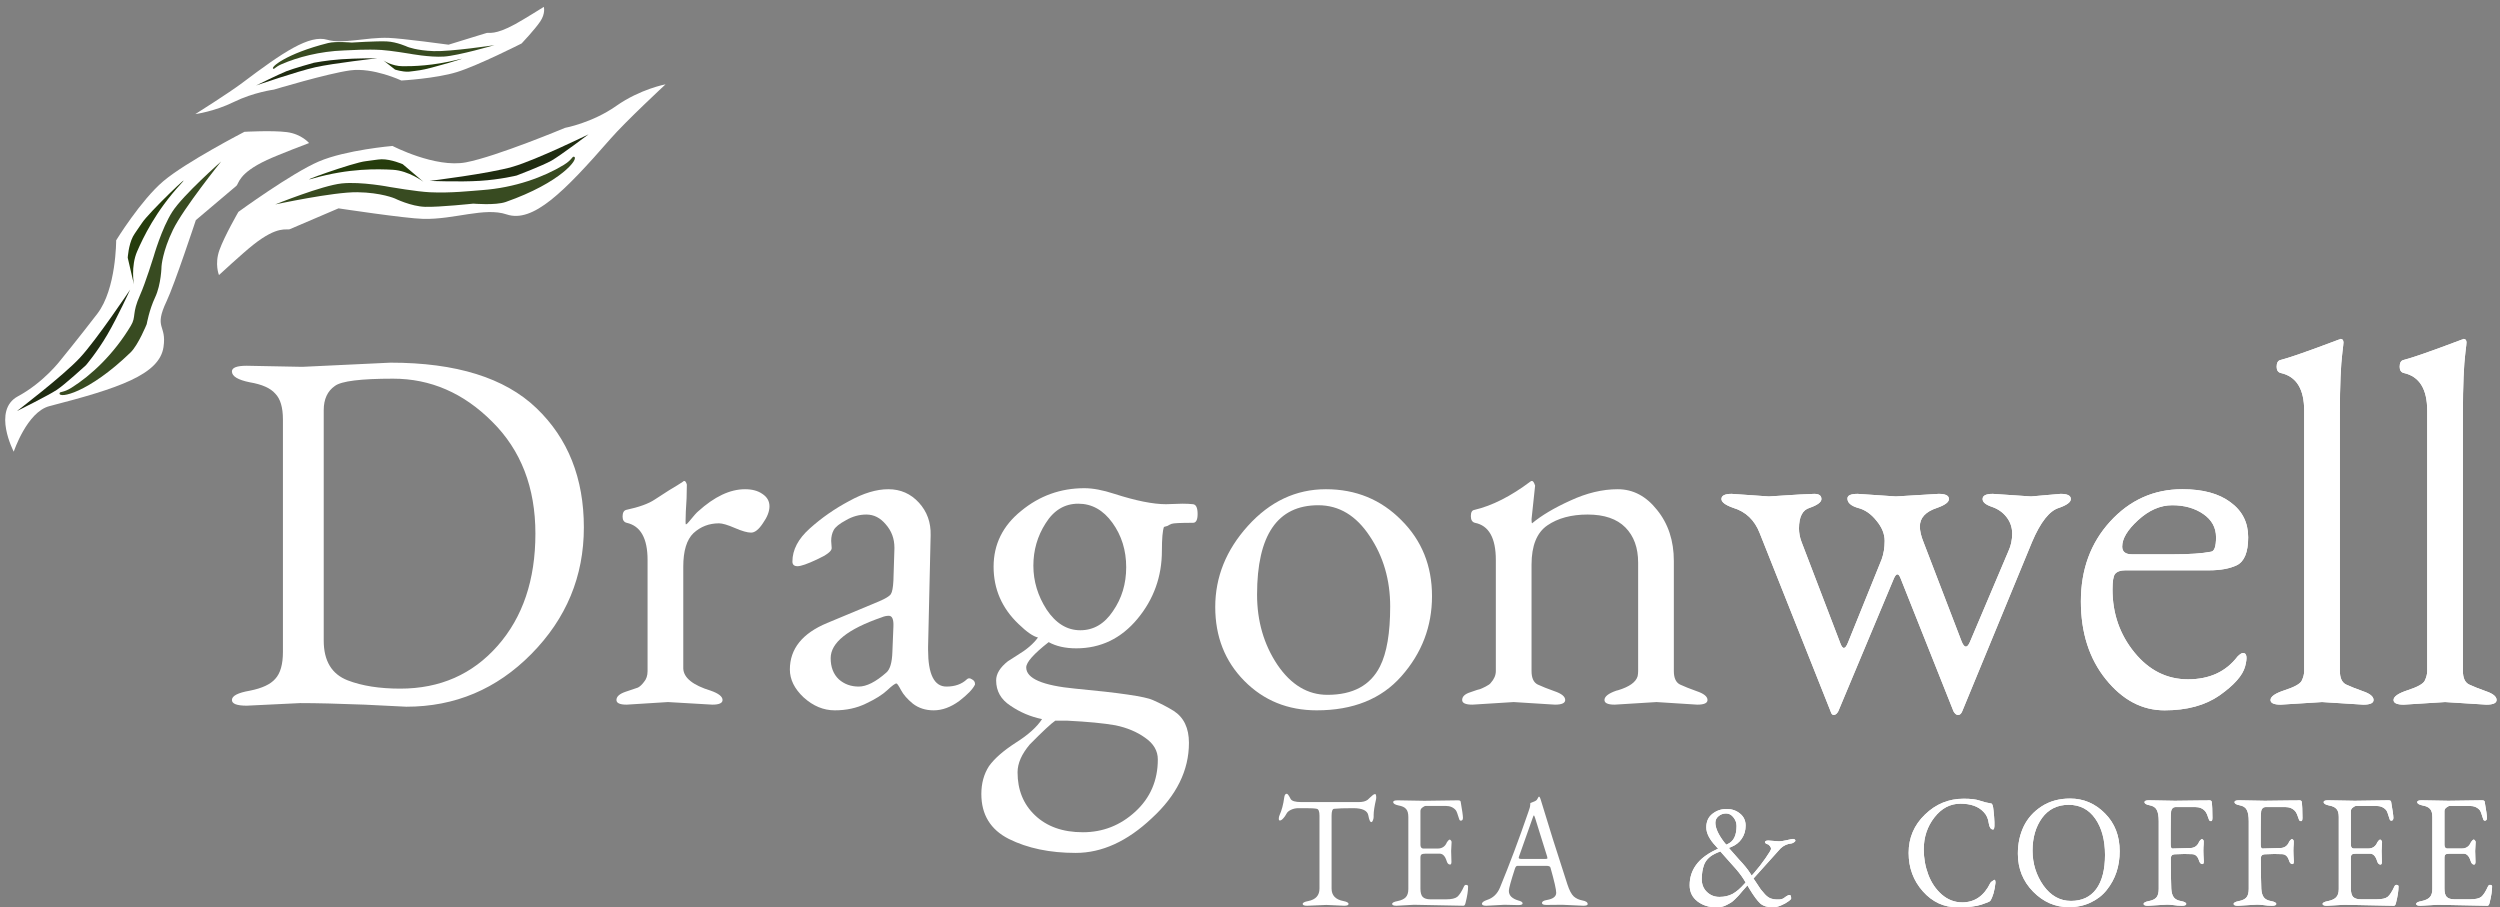 <svg width="1036" height="376" viewBox="0 0 1036 376" version="1.1" xmlns="http://www.w3.org/2000/svg" xmlns:xlink="http://www.w3.org/1999/xlink">
<rect x="0" y="0" width="1036" height="376" fill="#808080" stroke="none"/>
<g id="Canvas" fill="none">
<g id="Group 26.5">
<g id="Group 24">
<g id="Group 2 Copy 2.1">
<g id="Group 6 Copy 4">
<g id="Group 5">
<g id="Path 2">
<path fill-rule="evenodd" clip-rule="evenodd" d="M 6.747 0C 6.747 0 5.626 3.147 5.264 4.476C 4.394 7.676 5.264 8.241 5.264 8.623C 5.264 9.432 5.264 14.103 5.264 14.103C 5.264 14.103 8.937 20.061 9.717 21.772C 11.053 24.704 11.553 23.274 13.153 25.074C 15.064 27.224 13.396 31.396 10.185 38.047C 9.138 40.215 11.403 43.898 11.403 43.898C 11.403 43.898 6.662 42.884 7.294 39.907C 7.927 36.929 7.294 34.136 7.294 34.136C 7.294 34.136 6.764 31.288 6.076 28.13C 5.387 24.971 1.523 21.772 1.523 21.772C 1.523 21.772 0 17.164 0 14.103C 0 11.042 1.523 4.399 1.523 4.399C 1.523 4.399 3.251 2.097 4.385 1.05C 5.519 0.004 6.747 0 6.747 0Z" transform="matrix(2.555 3.07 -3.059 2.588 110.848 38.566)" fill="white"/>
</g>
<g id="Path 4">
<path fill-rule="evenodd" clip-rule="evenodd" d="M 2.036 17.045C 2.036 17.045 2.341 11.078 2.036 8.522C 1.73 5.966 0 0 0 0C 0 0 1.322 2.781 2.036 4.79C 2.749 6.799 3.028 8.522 3.028 8.522C 3.028 8.522 3.149 11.432 3.028 12.47C 2.907 13.508 2.036 17.045 2.036 17.045Z" transform="matrix(2.555 3.069 -3.059 2.587 53.945 120.006)" fill="#1F2C11"/>
</g>
<g id="Path 6">
<path fill-rule="evenodd" clip-rule="evenodd" d="M 0.128 0.421C -0.369 -1.705 0.709 4.859 1.222 6.039C 1.376 6.393 1.678 7.26 1.85 7.576C 2.33 8.458 3.362 9.243 3.362 9.243L 6.005 10.244C 6.005 10.244 4.255 9.476 3.362 8.059C 2.547 6.767 1.008 4.191 0.128 0.421Z" transform="matrix(2.223 3.322 -3.31 2.251 76.051 74.834)" fill="#253C0C"/>
</g>
<g id="Path 3">
<path fill-rule="evenodd" clip-rule="evenodd" d="M 7.898 26.869C 8.239 24.499 8.082 21.293 6.964 18.049C 6.594 16.973 6.086 17.229 5.141 15.269C 4.561 14.068 3.02 11.675 3.02 11.675C 3.02 11.675 1.316 9.163 0.71 7.206C 0.104 5.25 0 0 0 0C 0 0 1.176 6.075 2.184 8.346C 3.192 10.617 4.307 11.675 4.307 11.675C 4.307 11.675 5.718 12.892 6.336 14.231C 6.953 15.57 7.898 16.678 7.898 16.678C 7.898 16.678 8.988 18.731 9.062 19.842C 9.466 25.908 7.911 28.651 7.535 28.183C 7.407 28.025 7.751 27.895 7.898 26.869Z" transform="matrix(2.555 3.069 -3.059 2.587 91.644 66.916)" fill="#384B21"/>
</g>
</g>
<g id="Group 5 Copy">
<g id="Path 2_2">
<path fill-rule="evenodd" clip-rule="evenodd" d="M 3.802 0C 3.802 0 3.17 2.361 2.966 3.358C 2.476 5.759 2.966 6.183 2.966 6.469C 2.966 7.077 2.966 10.581 2.966 10.581C 2.966 10.581 5.036 15.052 5.475 16.335C 6.228 18.536 6.245 21.095 7.147 22.446C 8.224 24.059 7.284 27.19 5.475 32.18C 4.885 33.806 3.819 37.769 3.819 37.769C 3.819 37.769 3.49 35.809 3.846 33.575C 4.203 31.341 3.846 29.245 3.846 29.245C 3.846 29.245 3.811 23.475 3.423 21.105C 3.035 18.736 0.858 16.335 0.858 16.335C 0.858 16.335 0 12.878 0 10.581C 0 8.285 0.858 3.3 0.858 3.3C 0.858 3.3 1.832 1.573 2.471 0.788C 3.11 0.003 3.802 0 3.802 0Z" transform="matrix(-1.161 -3.828 -3.823 1.178 229.77 17.408)" fill="white"/>
</g>
<g id="Path 4_2">
<path fill-rule="evenodd" clip-rule="evenodd" d="M 1.002 12.841C 1.002 12.841 1.153 8.346 1.002 6.421C 0.852 4.495 0 0 0 0C 0 0 0.651 2.095 1.002 3.609C 1.354 5.122 1.491 6.421 1.491 6.421C 1.491 6.421 1.55 8.613 1.491 9.395C 1.431 10.177 1.002 12.841 1.002 12.841Z" transform="matrix(-1.161 -3.828 -3.823 1.178 156.359 24.145)" fill="#1F2C11"/>
</g>
<g id="Path 6_2">
<path fill-rule="evenodd" clip-rule="evenodd" d="M 0.065 0.31C -0.187 -1.257 0.359 3.583 0.619 4.453C 0.697 4.714 0.85 5.354 0.937 5.587C 1.18 6.237 1.702 6.816 1.702 6.816L 3.041 7.554C 3.041 7.554 2.155 6.988 1.702 5.943C 1.29 4.99 0.511 3.091 0.065 0.31Z" transform="matrix(-1.552 -3.685 -3.679 1.574 191.402 24.363)" fill="#253C0C"/>
</g>
<g id="Path 3_2">
<path fill-rule="evenodd" clip-rule="evenodd" d="M 4.612 21.647C 4.809 19.887 4.718 17.506 4.073 15.098C 3.859 14.298 3.513 12.795 2.968 11.339C 2.633 10.448 1.744 8.67 1.744 8.67C 1.744 8.67 0.76 6.805 0.41 5.352C 0.06 3.899 0 0 0 0C 0 0 0.679 4.511 1.261 6.198C 1.843 7.885 2.486 8.67 2.486 8.67C 2.486 8.67 3.301 9.574 3.657 10.568C 4.014 11.563 4.612 14.079 4.612 14.079C 4.612 14.079 5.241 15.604 5.284 16.429C 5.518 20.934 4.62 22.971 4.402 22.623C 4.329 22.506 4.527 22.409 4.612 21.647Z" transform="matrix(-1.161 -3.828 -3.823 1.178 204.898 18.711)" fill="#384B21"/>
</g>
</g>
<g id="Group 5 Copy 2">
<g id="Path 2_3">
<path fill-rule="evenodd" clip-rule="evenodd" d="M 6.753 0C 6.753 0 5.631 3.144 5.269 4.472C 4.398 7.669 5.269 8.234 5.269 8.615C 5.269 9.423 5.269 14.09 5.269 14.09C 5.269 14.09 8.946 20.043 9.726 21.752C 11.063 24.682 11.095 28.09 12.697 29.889C 14.609 32.037 12.94 36.205 9.726 42.85C 8.678 45.016 6.784 50.292 6.784 50.292C 6.784 50.292 6.2 47.682 6.833 44.708C 7.466 41.733 6.833 38.943 6.833 38.943C 6.833 38.943 6.771 31.259 6.081 28.104C 5.392 24.948 1.524 21.752 1.524 21.752C 1.524 21.752 0 17.148 0 14.09C 0 11.032 1.524 4.395 1.524 4.395C 1.524 4.395 3.254 2.095 4.389 1.049C 5.524 0.004 6.753 0 6.753 0Z" transform="matrix(1.552 3.685 3.679 -1.574 80.262 89.103)" fill="white"/>
</g>
<g id="Path 4_3">
<path fill-rule="evenodd" clip-rule="evenodd" d="M 2.038 17.029C 2.038 17.029 2.343 11.068 2.038 8.514C 1.732 5.961 0 0 0 0C 0 0 1.323 2.779 2.038 4.786C 2.752 6.792 3.031 8.514 3.031 8.514C 3.031 8.514 3.152 11.421 3.031 12.459C 2.91 13.495 2.038 17.029 2.038 17.029Z" transform="matrix(1.552 3.685 3.679 -1.574 178.082 74.963)" fill="#1F2C11"/>
</g>
<g id="Path 6_3">
<path fill-rule="evenodd" clip-rule="evenodd" d="M 0.128 0.42C -0.369 -1.704 0.71 4.854 1.223 6.033C 1.377 6.387 1.68 7.253 1.852 7.569C 2.332 8.45 3.365 9.235 3.365 9.235L 6.01 10.235C 6.01 10.235 4.259 9.467 3.365 8.052C 2.549 6.76 1.009 4.187 0.128 0.42Z" transform="matrix(1.926 3.501 3.496 -1.953 128.125 74.299)" fill="#253C0C"/>
</g>
<g id="Path 3_3">
<path fill-rule="evenodd" clip-rule="evenodd" d="M 7.998 29.122C 8.339 26.754 8.181 23.551 7.063 20.311C 6.692 19.235 6.092 17.213 5.145 15.255C 4.566 14.055 3.023 11.664 3.023 11.664C 3.023 11.664 1.317 9.154 0.711 7.2C 0.104 5.245 0 0 0 0C 0 0 1.177 6.069 2.186 8.338C 3.195 10.607 4.311 11.664 4.311 11.664C 4.311 11.664 5.724 12.88 6.341 14.218C 6.959 15.556 7.998 18.941 7.998 18.941C 7.998 18.941 9.088 20.991 9.162 22.102C 9.567 28.162 8.011 30.902 7.633 30.435C 7.506 30.277 7.85 30.147 7.998 29.122Z" transform="matrix(1.552 3.685 3.679 -1.574 114.039 84.725)" fill="#384B21"/>
</g>
</g>
</g>
<g id="Dragonwell">
<path d="M 7.398 2.89L 16.434 2.462C 23.233 2.462 28.27 4.032 31.546 7.172C 34.823 10.311 36.461 14.432 36.461 19.535C 36.461 24.601 34.646 28.972 31.018 32.647C 27.425 36.286 23.109 38.106 18.072 38.106C 17.966 38.106 16.522 38.035 13.739 37.892C 10.956 37.785 8.736 37.731 7.081 37.731L 1.532 37.999C 0.511 37.999 0 37.803 0 37.41C 0 36.982 0.616 36.661 1.849 36.447C 3.118 36.197 3.998 35.787 4.492 35.216C 5.02 34.645 5.284 33.717 5.284 32.433L 5.284 8.349C 5.284 7.1 5.02 6.208 4.492 5.673C 3.998 5.102 3.118 4.71 1.849 4.496C 0.616 4.246 0 3.871 0 3.372C 0 2.979 0.511 2.783 1.532 2.783L 7.028 2.89L 7.398 2.89ZM 9.511 31.255C 9.511 33.361 10.339 34.734 11.995 35.376C 13.475 35.947 15.289 36.233 17.438 36.233C 21.559 36.233 24.924 34.752 27.53 31.791C 30.137 28.829 31.441 24.958 31.441 20.177C 31.441 15.396 29.944 11.524 26.949 8.563C 23.99 5.602 20.573 4.121 16.698 4.121C 13.351 4.121 11.343 4.371 10.674 4.87C 9.899 5.405 9.511 6.244 9.511 7.386L 9.511 31.255Z" transform="translate(96.109 140.438) scale(4)" fill="white"/>
<path d="M 45.175 37.624L 40.894 37.892C 40.19 37.892 39.837 37.731 39.837 37.41C 39.837 37.053 40.155 36.768 40.789 36.554C 41.423 36.34 41.846 36.197 42.057 36.126C 42.268 36.019 42.48 35.822 42.691 35.537C 42.938 35.252 43.061 34.877 43.061 34.413L 43.061 22.906C 43.061 20.659 42.339 19.374 40.894 19.053C 40.613 18.982 40.472 18.767 40.472 18.411C 40.472 18.018 40.595 17.786 40.842 17.715C 42.18 17.43 43.167 17.073 43.801 16.645C 44.998 15.86 45.791 15.36 46.178 15.146C 46.566 14.896 46.76 14.771 46.76 14.771C 46.76 14.736 46.795 14.718 46.865 14.718C 46.971 14.718 47.059 14.843 47.13 15.092C 47.13 16.056 47.094 16.983 47.024 17.875C 46.989 18.767 46.989 19.213 47.024 19.213C 47.094 19.213 47.2 19.124 47.341 18.946C 47.834 18.339 48.151 17.983 48.292 17.875C 49.983 16.341 51.604 15.574 53.154 15.574C 53.893 15.574 54.492 15.735 54.95 16.056C 55.443 16.377 55.69 16.805 55.69 17.34C 55.69 17.875 55.461 18.464 55.003 19.107C 54.58 19.749 54.175 20.07 53.788 20.07C 53.4 20.07 52.837 19.909 52.097 19.588C 51.357 19.267 50.811 19.107 50.459 19.107C 49.437 19.107 48.556 19.445 47.817 20.123C 47.112 20.801 46.76 21.961 46.76 23.602L 46.76 34.145C 46.795 35.109 47.746 35.876 49.613 36.447C 50.423 36.732 50.829 37.053 50.829 37.41C 50.829 37.731 50.476 37.892 49.772 37.892L 45.175 37.624Z" transform="translate(96.109 140.438) scale(4)" fill="white"/>
<path d="M 62.03 33.075C 62.03 34.003 62.312 34.734 62.876 35.269C 63.439 35.769 64.126 36.019 64.936 36.019C 65.747 36.019 66.698 35.537 67.79 34.574C 68.177 34.252 68.389 33.539 68.424 32.433L 68.53 29.81C 68.565 29.061 68.406 28.686 68.054 28.686C 67.808 28.686 67.561 28.74 67.314 28.847C 63.791 30.06 62.03 31.47 62.03 33.075ZM 62.083 20.926L 62.136 21.675C 62.136 21.997 61.625 22.389 60.603 22.853C 59.617 23.317 58.948 23.549 58.596 23.549C 58.243 23.549 58.067 23.388 58.067 23.067C 58.067 21.854 58.666 20.712 59.864 19.642C 61.097 18.536 62.453 17.59 63.932 16.805C 65.412 15.985 66.768 15.574 68.001 15.574C 69.269 15.574 70.326 16.038 71.172 16.966C 72.017 17.893 72.422 19.017 72.387 20.337L 72.123 31.898L 72.123 32.219C 72.123 34.752 72.757 36.019 74.025 36.019C 74.906 36.019 75.61 35.769 76.139 35.269C 76.28 35.127 76.456 35.127 76.667 35.269C 76.879 35.376 76.984 35.537 76.984 35.751L 76.984 35.805C 76.773 36.268 76.227 36.839 75.346 37.517C 74.466 38.159 73.585 38.481 72.704 38.481C 71.859 38.481 71.136 38.249 70.538 37.785C 69.974 37.321 69.569 36.857 69.322 36.393C 69.076 35.929 68.917 35.697 68.847 35.697C 68.706 35.697 68.389 35.929 67.896 36.393C 67.402 36.857 66.663 37.321 65.676 37.785C 64.725 38.249 63.651 38.481 62.453 38.481C 61.29 38.481 60.216 38.035 59.23 37.143C 58.278 36.251 57.803 35.287 57.803 34.252C 57.803 32.112 59.089 30.506 61.66 29.436L 67.05 27.188C 67.719 26.902 68.124 26.653 68.266 26.439C 68.406 26.225 68.494 25.761 68.53 25.047L 68.635 21.729L 68.635 21.622C 68.635 20.694 68.336 19.891 67.737 19.213C 67.173 18.536 66.504 18.197 65.729 18.197C 64.989 18.197 64.285 18.393 63.615 18.785C 62.946 19.142 62.523 19.481 62.347 19.802C 62.171 20.123 62.083 20.498 62.083 20.926Z" transform="translate(96.109 140.438) scale(4)" fill="white"/>
<path d="M 81.392 44.903C 81.392 46.723 81.991 48.203 83.189 49.345C 84.422 50.523 86.077 51.111 88.156 51.111C 90.234 51.111 92.048 50.398 93.598 48.97C 95.148 47.543 95.923 45.741 95.923 43.565C 95.923 42.673 95.483 41.924 94.602 41.317C 93.757 40.711 92.735 40.282 91.538 40.033C 90.34 39.819 88.666 39.658 86.518 39.551L 85.302 39.551C 84.88 39.836 83.999 40.657 82.66 42.013C 81.815 43.012 81.392 43.975 81.392 44.903ZM 92.647 23.656C 92.647 21.907 92.172 20.373 91.221 19.053C 90.269 17.733 89.089 17.073 87.68 17.073C 86.271 17.073 85.144 17.751 84.298 19.107C 83.453 20.427 83.03 21.89 83.03 23.495C 83.03 25.101 83.488 26.617 84.404 28.044C 85.355 29.471 86.518 30.185 87.891 30.185C 89.265 30.185 90.393 29.525 91.273 28.205C 92.189 26.885 92.647 25.368 92.647 23.656ZM 96.769 17.126L 98.46 17.073C 98.883 17.073 99.252 17.091 99.57 17.126C 99.887 17.162 100.045 17.501 100.045 18.143C 100.045 18.75 99.887 19.053 99.57 19.053C 98.266 19.053 97.526 19.089 97.35 19.16C 97.174 19.231 97.033 19.303 96.927 19.374C 96.822 19.41 96.698 19.445 96.558 19.481C 96.417 19.874 96.346 20.694 96.346 21.943C 96.346 24.619 95.501 26.974 93.81 29.008C 92.119 31.041 90.005 32.058 87.469 32.058C 86.341 32.058 85.39 31.844 84.615 31.416C 83.065 32.629 82.29 33.503 82.29 34.038C 82.29 35.18 83.981 35.912 87.363 36.233C 91.943 36.661 94.62 37.053 95.395 37.41C 96.205 37.767 96.927 38.142 97.561 38.534C 98.618 39.212 99.147 40.318 99.147 41.852C 99.147 44.707 97.861 47.311 95.289 49.666C 92.753 52.057 90.129 53.252 87.416 53.252C 84.739 53.252 82.431 52.77 80.494 51.807C 78.591 50.844 77.64 49.291 77.64 47.151C 77.64 46.045 77.904 45.081 78.433 44.261C 78.996 43.476 79.912 42.673 81.181 41.852C 82.484 41.032 83.4 40.211 83.928 39.39C 82.731 39.141 81.639 38.677 80.652 37.999C 79.666 37.357 79.173 36.483 79.173 35.376C 79.173 34.699 79.578 34.038 80.388 33.396C 80.599 33.254 80.934 33.039 81.392 32.754C 82.343 32.183 83.048 31.576 83.506 30.934C 83.013 30.827 82.343 30.363 81.498 29.543C 79.772 27.901 78.909 25.921 78.909 23.602C 78.909 21.283 79.86 19.356 81.762 17.822C 83.664 16.252 85.848 15.467 88.314 15.467C 89.195 15.467 90.234 15.663 91.432 16.056C 93.651 16.77 95.43 17.126 96.769 17.126Z" transform="translate(96.109 140.438) scale(4)" fill="white"/>
<path d="M 112.546 17.233C 108.318 17.233 106.205 20.32 106.205 26.492C 106.205 29.239 106.909 31.666 108.318 33.771C 109.728 35.84 111.454 36.875 113.497 36.875C 116.139 36.875 117.953 35.894 118.94 33.931C 119.644 32.54 119.996 30.471 119.996 27.723C 119.996 24.976 119.292 22.55 117.883 20.445C 116.474 18.304 114.695 17.233 112.546 17.233ZM 101.872 27.777C 101.872 24.672 102.999 21.872 105.254 19.374C 107.543 16.841 110.238 15.574 113.338 15.574C 116.438 15.574 119.045 16.645 121.159 18.785C 123.273 20.89 124.329 23.513 124.329 26.653C 124.329 29.793 123.273 32.558 121.159 34.948C 119.081 37.303 116.157 38.481 112.387 38.481C 109.393 38.481 106.892 37.464 104.884 35.43C 102.876 33.396 101.872 30.845 101.872 27.777Z" transform="translate(96.109 140.438) scale(4)" fill="white"/>
<path d="M 147.586 37.624L 143.253 37.892C 142.548 37.892 142.196 37.731 142.196 37.41C 142.196 37.053 142.601 36.732 143.411 36.447C 143.447 36.447 143.517 36.429 143.623 36.393C 144.785 36.036 145.455 35.555 145.631 34.948C 145.666 34.77 145.684 34.592 145.684 34.413L 145.684 23.174C 145.684 21.64 145.243 20.427 144.363 19.535C 143.482 18.643 142.178 18.197 140.452 18.197C 138.761 18.197 137.37 18.571 136.278 19.321C 135.186 20.07 134.64 21.426 134.64 23.388L 134.64 34.413C 134.64 35.127 134.851 35.59 135.274 35.805C 135.732 36.019 136.313 36.251 137.018 36.5C 137.757 36.75 138.127 37.053 138.127 37.41C 138.127 37.731 137.775 37.892 137.07 37.892L 132.79 37.624L 128.51 37.892C 127.806 37.892 127.453 37.731 127.453 37.41C 127.453 37.053 127.735 36.786 128.299 36.607C 128.898 36.393 129.232 36.286 129.303 36.286C 129.408 36.251 129.602 36.161 129.884 36.019C 130.166 35.876 130.342 35.751 130.412 35.644C 130.765 35.252 130.941 34.841 130.941 34.413L 130.941 22.906C 130.941 20.623 130.219 19.338 128.774 19.053C 128.493 18.982 128.352 18.75 128.352 18.357C 128.352 17.965 128.475 17.751 128.722 17.715C 130.553 17.287 132.491 16.306 134.534 14.771C 134.569 14.736 134.622 14.718 134.693 14.718C 134.798 14.718 134.904 14.878 135.01 15.2L 134.64 18.678C 134.64 18.928 134.657 19.071 134.693 19.107C 135.679 18.286 137 17.501 138.656 16.752C 140.347 15.967 141.985 15.574 143.57 15.574C 145.155 15.574 146.511 16.288 147.639 17.715C 148.801 19.142 149.383 20.908 149.383 23.013L 149.383 34.413C 149.383 35.127 149.594 35.59 150.017 35.805C 150.475 36.019 151.056 36.251 151.76 36.5C 152.5 36.75 152.87 37.053 152.87 37.41C 152.87 37.731 152.518 37.892 151.813 37.892L 147.586 37.624Z" transform="translate(96.109 140.438) scale(4)" fill="white"/>
<path d="M 186.39 16.323L 189.455 16.056C 190.159 16.056 190.511 16.234 190.511 16.591C 190.511 16.912 190.106 17.215 189.296 17.501C 188.31 17.786 187.376 18.964 186.495 21.033L 179.256 38.588C 179.15 38.837 179.01 38.962 178.833 38.962C 178.657 38.962 178.499 38.837 178.358 38.588L 172.862 24.78C 172.651 24.244 172.422 24.262 172.175 24.833L 166.416 38.588C 166.275 38.837 166.116 38.962 165.94 38.962C 165.799 38.962 165.694 38.837 165.623 38.588L 158.278 20.123C 157.75 18.767 156.834 17.893 155.53 17.501C 154.72 17.215 154.315 16.912 154.315 16.591C 154.315 16.234 154.667 16.056 155.372 16.056L 159.229 16.323C 161.907 16.145 163.474 16.056 163.932 16.056C 164.425 16.056 164.672 16.234 164.672 16.591C 164.672 16.912 164.267 17.215 163.457 17.501C 162.717 17.715 162.347 18.429 162.347 19.642C 162.347 20.105 162.435 20.569 162.611 21.033L 166.627 31.523C 166.874 32.201 167.138 32.183 167.42 31.47L 170.907 22.853C 171.119 22.282 171.224 21.64 171.224 20.926C 171.224 20.212 170.942 19.517 170.379 18.839C 169.815 18.125 169.163 17.679 168.424 17.501C 167.719 17.287 167.367 16.966 167.367 16.538C 167.367 16.216 167.719 16.056 168.424 16.056L 172.387 16.323L 176.825 16.056C 177.53 16.056 177.882 16.234 177.882 16.591C 177.882 16.912 177.477 17.215 176.667 17.501C 175.469 17.893 174.87 18.536 174.87 19.428C 174.87 19.891 174.994 20.427 175.24 21.033L 179.203 31.363C 179.485 32.04 179.767 32.058 180.049 31.416L 184.065 21.943C 184.311 21.408 184.435 20.819 184.435 20.177C 184.435 19.535 184.241 18.964 183.853 18.464C 183.466 17.965 182.955 17.608 182.321 17.394C 181.687 17.18 181.37 16.912 181.37 16.591C 181.37 16.234 181.722 16.056 182.427 16.056L 186.39 16.323Z" transform="translate(96.109 140.438) scale(4)" fill="white"/>
<path d="M 202.067 15.574C 204.181 15.574 205.837 16.02 207.034 16.912C 208.267 17.804 208.884 19.017 208.884 20.552C 208.884 22.086 208.496 23.049 207.721 23.442C 206.981 23.798 206.013 23.977 204.815 23.977L 196.149 23.977C 195.656 23.977 195.303 24.102 195.092 24.351C 194.916 24.566 194.828 25.101 194.828 25.957C 194.828 28.455 195.585 30.631 197.1 32.486C 198.615 34.342 200.464 35.269 202.648 35.269C 204.868 35.269 206.576 34.484 207.774 32.914C 208.021 32.665 208.214 32.54 208.355 32.54C 208.743 32.54 208.813 33.004 208.567 33.931C 208.32 34.859 207.439 35.858 205.925 36.928C 204.445 37.963 202.543 38.481 200.218 38.481C 197.893 38.481 195.867 37.41 194.141 35.269C 192.415 33.129 191.552 30.435 191.552 27.188C 191.552 23.905 192.556 21.158 194.564 18.946C 196.607 16.698 199.108 15.574 202.067 15.574ZM 205.555 20.552C 205.555 19.552 205.114 18.75 204.234 18.143C 203.353 17.537 202.279 17.233 201.01 17.233C 199.777 17.233 198.597 17.751 197.47 18.785C 196.378 19.784 195.832 20.694 195.832 21.515C 195.832 22.05 196.167 22.318 196.836 22.318L 201.169 22.318C 202.825 22.318 204.11 22.228 205.026 22.05C 205.379 22.014 205.555 21.515 205.555 20.552Z" transform="translate(96.109 140.438) scale(4)" fill="white"/>
<path d="M 216.536 37.624L 212.256 37.892C 211.551 37.892 211.199 37.731 211.199 37.41C 211.199 37.053 211.692 36.714 212.678 36.393C 213.665 36.072 214.246 35.751 214.422 35.43C 214.598 35.073 214.686 34.734 214.686 34.413L 214.686 7.439C 214.686 5.191 213.876 3.889 212.256 3.532C 211.974 3.461 211.833 3.247 211.833 2.89C 211.833 2.498 211.956 2.266 212.203 2.194C 213.084 1.98 215.127 1.267 218.332 0.054L 218.385 0.054L 218.438 0C 218.65 0 218.755 0.125 218.755 0.375C 218.755 0.482 218.72 0.803 218.65 1.338C 218.473 2.729 218.385 4.835 218.385 7.653L 218.385 34.413C 218.385 35.127 218.597 35.59 219.019 35.805C 219.477 36.019 220.059 36.251 220.763 36.5C 221.503 36.75 221.873 37.053 221.873 37.41C 221.873 37.731 221.521 37.892 220.816 37.892L 216.536 37.624Z" transform="translate(96.109 140.438) scale(4)" fill="white"/>
<path d="M 229.282 37.624L 225.002 37.892C 224.297 37.892 223.945 37.731 223.945 37.41C 223.945 37.053 224.438 36.714 225.424 36.393C 226.411 36.072 226.992 35.751 227.168 35.43C 227.344 35.073 227.432 34.734 227.432 34.413L 227.432 7.439C 227.432 5.191 226.622 3.889 225.002 3.532C 224.72 3.461 224.579 3.247 224.579 2.89C 224.579 2.498 224.702 2.266 224.949 2.194C 225.829 1.98 227.873 1.267 231.078 0.054L 231.131 0.054L 231.184 0C 231.395 0 231.501 0.125 231.501 0.375C 231.501 0.482 231.466 0.803 231.395 1.338C 231.219 2.729 231.131 4.835 231.131 7.653L 231.131 34.413C 231.131 35.127 231.343 35.59 231.765 35.805C 232.223 36.019 232.805 36.251 233.509 36.5C 234.249 36.75 234.619 37.053 234.619 37.41C 234.619 37.731 234.267 37.892 233.562 37.892L 229.282 37.624Z" transform="translate(96.109 140.438) scale(4)" fill="white"/>
</g>
</g>
<g id="Group 2 Copy 2.2">
<g id="Dragonwell_2">
<path d="M 186.39 16.323L 189.455 16.056C 190.159 16.056 190.511 16.234 190.511 16.591C 190.511 16.912 190.106 17.215 189.296 17.501C 188.31 17.786 187.376 18.964 186.495 21.033L 179.256 38.588C 179.15 38.837 179.01 38.962 178.833 38.962C 178.657 38.962 178.499 38.837 178.358 38.588L 172.862 24.78C 172.651 24.244 172.422 24.262 172.175 24.833L 166.416 38.588C 166.275 38.837 166.116 38.962 165.94 38.962C 165.799 38.962 165.694 38.837 165.623 38.588L 158.278 20.123C 157.75 18.767 156.834 17.893 155.53 17.501C 154.72 17.215 154.315 16.912 154.315 16.591C 154.315 16.234 154.667 16.056 155.372 16.056L 159.229 16.323C 161.907 16.145 163.474 16.056 163.932 16.056C 164.425 16.056 164.672 16.234 164.672 16.591C 164.672 16.912 164.267 17.215 163.457 17.501C 162.717 17.715 162.347 18.429 162.347 19.642C 162.347 20.105 162.435 20.569 162.611 21.033L 166.627 31.523C 166.874 32.201 167.138 32.183 167.42 31.47L 170.907 22.853C 171.119 22.282 171.224 21.64 171.224 20.926C 171.224 20.212 170.942 19.517 170.379 18.839C 169.815 18.125 169.163 17.679 168.424 17.501C 167.719 17.287 167.367 16.966 167.367 16.538C 167.367 16.216 167.719 16.056 168.424 16.056L 172.387 16.323L 176.825 16.056C 177.53 16.056 177.882 16.234 177.882 16.591C 177.882 16.912 177.477 17.215 176.667 17.501C 175.469 17.893 174.87 18.536 174.87 19.428C 174.87 19.891 174.994 20.427 175.24 21.033L 179.203 31.363C 179.485 32.04 179.767 32.058 180.049 31.416L 184.065 21.943C 184.311 21.408 184.435 20.819 184.435 20.177C 184.435 19.535 184.241 18.964 183.853 18.464C 183.466 17.965 182.955 17.608 182.321 17.394C 181.687 17.18 181.37 16.912 181.37 16.591C 181.37 16.234 181.722 16.056 182.427 16.056L 186.39 16.323Z" transform="translate(96.109 140.434) scale(4)" fill="white"/>
<path d="M 202.067 15.574C 204.181 15.574 205.837 16.02 207.034 16.912C 208.267 17.804 208.884 19.017 208.884 20.552C 208.884 22.086 208.496 23.049 207.721 23.442C 206.981 23.798 206.013 23.977 204.815 23.977L 196.149 23.977C 195.656 23.977 195.303 24.102 195.092 24.351C 194.916 24.566 194.828 25.101 194.828 25.957C 194.828 28.455 195.585 30.631 197.1 32.486C 198.615 34.342 200.464 35.269 202.648 35.269C 204.868 35.269 206.576 34.484 207.774 32.914C 208.021 32.665 208.214 32.54 208.355 32.54C 208.743 32.54 208.813 33.004 208.567 33.931C 208.32 34.859 207.439 35.858 205.925 36.928C 204.445 37.963 202.543 38.481 200.218 38.481C 197.893 38.481 195.867 37.41 194.141 35.269C 192.415 33.129 191.552 30.435 191.552 27.188C 191.552 23.905 192.556 21.158 194.564 18.946C 196.607 16.698 199.108 15.574 202.067 15.574ZM 205.555 20.552C 205.555 19.552 205.114 18.75 204.234 18.143C 203.353 17.537 202.279 17.233 201.01 17.233C 199.777 17.233 198.597 17.751 197.47 18.785C 196.378 19.784 195.832 20.694 195.832 21.515C 195.832 22.05 196.167 22.318 196.836 22.318L 201.169 22.318C 202.825 22.318 204.11 22.228 205.026 22.05C 205.379 22.014 205.555 21.515 205.555 20.552Z" transform="translate(96.109 140.434) scale(4)" fill="white"/>
<path d="M 216.536 37.624L 212.256 37.892C 211.551 37.892 211.199 37.731 211.199 37.41C 211.199 37.053 211.692 36.714 212.678 36.393C 213.665 36.072 214.246 35.751 214.422 35.43C 214.598 35.073 214.686 34.734 214.686 34.413L 214.686 7.439C 214.686 5.191 213.876 3.889 212.256 3.532C 211.974 3.461 211.833 3.247 211.833 2.89C 211.833 2.498 211.956 2.266 212.203 2.194C 213.084 1.98 215.127 1.267 218.332 0.054L 218.385 0.054L 218.438 0C 218.65 0 218.755 0.125 218.755 0.375C 218.755 0.482 218.72 0.803 218.65 1.338C 218.473 2.729 218.385 4.835 218.385 7.653L 218.385 34.413C 218.385 35.127 218.597 35.59 219.019 35.805C 219.477 36.019 220.059 36.251 220.763 36.5C 221.503 36.75 221.873 37.053 221.873 37.41C 221.873 37.731 221.521 37.892 220.816 37.892L 216.536 37.624Z" transform="translate(96.109 140.434) scale(4)" fill="white"/>
<path d="M 229.282 37.624L 225.002 37.892C 224.297 37.892 223.945 37.731 223.945 37.41C 223.945 37.053 224.438 36.714 225.424 36.393C 226.411 36.072 226.992 35.751 227.168 35.43C 227.344 35.073 227.432 34.734 227.432 34.413L 227.432 7.439C 227.432 5.191 226.622 3.889 225.002 3.532C 224.72 3.461 224.579 3.247 224.579 2.89C 224.579 2.498 224.702 2.266 224.949 2.194C 225.829 1.98 227.873 1.267 231.078 0.054L 231.131 0.054L 231.184 0C 231.395 0 231.501 0.125 231.501 0.375C 231.501 0.482 231.466 0.803 231.395 1.338C 231.219 2.729 231.131 4.835 231.131 7.653L 231.131 34.413C 231.131 35.127 231.343 35.59 231.765 35.805C 232.223 36.019 232.805 36.251 233.509 36.5C 234.249 36.75 234.619 37.053 234.619 37.41C 234.619 37.731 234.267 37.892 233.562 37.892L 229.282 37.624Z" transform="translate(96.109 140.434) scale(4)" fill="white"/>
</g>
</g>
</g>
<g id="Group 25">
<g id="TEA &#38; COFFEE">
<path d="M 10.094 0.415L 10.078 0.564C 9.911 1.295 9.827 1.842 9.827 2.208L 9.827 2.407C 9.827 2.517 9.801 2.634 9.749 2.755C 9.707 2.877 9.65 2.938 9.577 2.938C 9.462 2.938 9.362 2.711 9.279 2.257C 9.195 1.748 8.673 1.494 7.711 1.494C 6.761 1.494 6.097 1.516 5.721 1.56C 5.554 1.582 5.47 1.82 5.47 2.274L 5.47 9.826C 5.47 10.534 5.883 10.966 6.708 11.121C 7.053 11.187 7.226 11.287 7.226 11.42C 7.226 11.541 7.074 11.602 6.771 11.602L 4.937 11.519L 2.931 11.602C 2.628 11.602 2.476 11.541 2.476 11.42C 2.476 11.287 2.665 11.187 3.041 11.121C 3.824 10.966 4.216 10.534 4.216 9.826L 4.216 2.274C 4.216 1.831 4.122 1.593 3.934 1.56C 3.736 1.516 3.349 1.494 2.774 1.494L 2.038 1.494C 1.766 1.494 1.51 1.549 1.27 1.66C 1.029 1.771 0.867 1.914 0.784 2.091C 0.7 2.257 0.59 2.412 0.455 2.556C 0.329 2.7 0.214 2.772 0.11 2.772C 0.037 2.772 0 2.711 0 2.589C 0 2.457 0.026 2.335 0.078 2.224C 0.308 1.715 0.47 1.101 0.564 0.382C 0.596 0.127 0.684 0 0.831 0C 0.914 0 1.045 0.177 1.223 0.531C 1.337 0.752 1.703 0.863 2.32 0.863L 8.291 0.863C 8.688 0.863 8.991 0.786 9.2 0.631C 9.274 0.575 9.362 0.492 9.467 0.382C 9.582 0.271 9.676 0.188 9.749 0.133C 9.833 0.066 9.911 0.033 9.984 0.033C 10.057 0.033 10.094 0.16 10.094 0.415Z" transform="translate(529.93 328.928) scale(4)" fill="white"/>
<path d="M 17.856 5.926L 17.887 7.054C 17.887 7.242 17.84 7.337 17.747 7.337C 17.579 7.337 17.459 7.209 17.386 6.955C 17.229 6.457 16.989 6.208 16.665 6.208L 15.207 6.208C 15.009 6.208 14.868 6.236 14.784 6.291C 14.711 6.346 14.675 6.462 14.675 6.639L 14.675 9.826C 14.675 10.236 14.753 10.523 14.91 10.689C 15.077 10.855 15.343 10.938 15.709 10.938L 17.339 10.938C 17.893 10.938 18.279 10.85 18.499 10.673C 18.718 10.485 18.948 10.125 19.189 9.594C 19.251 9.472 19.335 9.422 19.439 9.445C 19.554 9.456 19.612 9.511 19.612 9.611C 19.612 10.053 19.523 10.623 19.345 11.32C 19.303 11.508 19.23 11.602 19.126 11.602L 14.001 11.503L 12.198 11.602C 11.895 11.602 11.743 11.541 11.743 11.42C 11.743 11.287 11.932 11.187 12.308 11.121C 12.684 11.043 12.961 10.916 13.139 10.739C 13.326 10.551 13.421 10.263 13.421 9.876L 13.421 2.407C 13.421 2.019 13.342 1.743 13.185 1.577C 13.039 1.4 12.778 1.278 12.402 1.212C 12.036 1.134 11.853 1.018 11.853 0.863C 11.853 0.741 12.005 0.681 12.308 0.681L 15.082 0.73L 18.561 0.681C 18.739 0.681 18.833 0.73 18.844 0.83C 19 1.726 19.079 2.28 19.079 2.49C 19.079 2.689 19.006 2.789 18.859 2.789C 18.776 2.789 18.718 2.733 18.687 2.623C 18.53 2.102 18.415 1.798 18.342 1.71C 18.091 1.411 17.741 1.261 17.292 1.261L 15.239 1.261C 15.134 1.261 15.014 1.317 14.878 1.427C 14.742 1.527 14.675 1.649 14.675 1.793L 14.675 5.312C 14.675 5.411 14.701 5.5 14.753 5.577C 14.816 5.643 14.883 5.677 14.957 5.677L 16.461 5.677C 16.921 5.677 17.24 5.461 17.417 5.029C 17.438 4.985 17.48 4.93 17.543 4.863C 17.616 4.786 17.668 4.747 17.7 4.747C 17.741 4.747 17.783 4.775 17.825 4.83C 17.877 4.874 17.903 4.935 17.903 5.013L 17.856 5.926Z" transform="translate(529.93 328.928) scale(4)" fill="white"/>
<path d="M 23.381 11.503L 21.5 11.602C 21.197 11.602 21.046 11.536 21.046 11.403C 21.046 11.259 21.218 11.127 21.563 11.005C 22.19 10.806 22.639 10.38 22.911 9.727C 23.914 7.292 24.891 4.692 25.842 1.925C 25.978 1.56 26.046 1.311 26.046 1.178C 26.046 1.035 26.051 0.963 26.061 0.963C 26.437 0.83 26.657 0.725 26.719 0.647C 26.782 0.559 26.824 0.492 26.845 0.448C 26.887 0.349 26.923 0.299 26.954 0.299C 27.007 0.299 27.059 0.376 27.111 0.531C 27.884 3.109 28.814 6.064 29.901 9.395C 30.1 10.003 30.319 10.418 30.559 10.64C 30.8 10.85 31.098 10.988 31.453 11.055C 31.819 11.121 32.001 11.248 32.001 11.436C 32.001 11.547 31.85 11.602 31.547 11.602L 29.368 11.503L 27.723 11.519C 27.419 11.519 27.268 11.453 27.268 11.32C 27.268 11.165 27.44 11.06 27.785 11.005C 28.423 10.894 28.741 10.645 28.741 10.258C 28.741 9.926 28.543 9.057 28.146 7.652C 28.114 7.53 27.973 7.469 27.723 7.469L 24.729 7.469C 24.614 7.469 24.525 7.569 24.462 7.768C 24.044 9.052 23.835 9.815 23.835 10.059C 23.835 10.302 23.919 10.507 24.086 10.673C 24.264 10.839 24.504 10.966 24.807 11.055C 25.11 11.132 25.262 11.232 25.262 11.353C 25.262 11.475 25.11 11.536 24.807 11.536L 23.381 11.503ZM 26.296 2.523L 24.886 6.507C 24.865 6.573 24.854 6.617 24.854 6.639C 24.854 6.717 24.964 6.756 25.183 6.756L 27.613 6.756C 27.759 6.756 27.832 6.728 27.832 6.673C 27.832 6.65 27.822 6.595 27.801 6.507L 26.563 2.54C 26.5 2.34 26.453 2.241 26.422 2.241C 26.401 2.241 26.359 2.335 26.296 2.523Z" transform="translate(529.93 328.928) scale(4)" fill="white"/>
<path d="M 50.715 4.847L 51.828 4.93C 51.995 4.93 52.257 4.891 52.612 4.814C 52.978 4.725 53.197 4.681 53.27 4.681C 53.343 4.681 53.401 4.697 53.443 4.731C 53.495 4.764 53.521 4.808 53.521 4.863C 53.521 4.908 53.474 4.963 53.38 5.029C 53.286 5.096 53.202 5.134 53.129 5.146C 52.701 5.179 52.319 5.35 51.985 5.66L 49.179 8.781L 49.446 9.179C 49.686 9.544 49.848 9.788 49.932 9.909C 50.026 10.031 50.172 10.203 50.371 10.424C 50.569 10.634 50.773 10.778 50.982 10.855C 51.191 10.922 51.379 10.955 51.546 10.955C 51.713 10.955 51.818 10.955 51.86 10.955C 51.912 10.944 51.954 10.938 51.985 10.938C 52.027 10.927 52.069 10.916 52.11 10.905C 52.163 10.883 52.199 10.872 52.22 10.872C 52.241 10.861 52.278 10.839 52.33 10.806C 52.392 10.75 52.46 10.7 52.534 10.656C 52.69 10.546 52.821 10.49 52.925 10.49C 53.03 10.49 53.082 10.612 53.082 10.855C 53.082 10.911 52.983 11.01 52.784 11.154C 52.596 11.298 52.346 11.436 52.032 11.569C 51.718 11.702 51.431 11.768 51.17 11.768C 50.627 11.768 50.198 11.636 49.885 11.37C 49.582 11.093 49.206 10.584 48.756 9.843L 48.553 9.494C 48.427 9.627 48.26 9.815 48.051 10.059C 47.852 10.302 47.717 10.463 47.643 10.54C 47.57 10.606 47.445 10.734 47.267 10.922C 47.09 11.099 46.943 11.221 46.828 11.287C 46.724 11.342 46.583 11.42 46.405 11.519C 46.113 11.685 45.747 11.768 45.308 11.768C 44.566 11.768 43.924 11.564 43.38 11.154C 42.837 10.734 42.565 10.175 42.565 9.478C 42.565 7.906 43.443 6.695 45.198 5.843L 45.512 5.693L 45.277 5.428C 44.618 4.731 44.289 4.083 44.289 3.486C 44.289 2.877 44.504 2.407 44.932 2.075C 45.36 1.743 45.846 1.577 46.389 1.577C 46.933 1.577 47.398 1.737 47.785 2.058C 48.171 2.368 48.364 2.783 48.364 3.303C 48.364 3.812 48.229 4.266 47.957 4.664C 47.696 5.051 47.325 5.339 46.844 5.527L 46.625 5.61L 46.766 5.776C 46.891 5.931 47.199 6.28 47.69 6.822C 48.192 7.353 48.563 7.807 48.803 8.183L 48.991 8.482L 49.273 8.166C 49.65 7.735 50.031 7.242 50.418 6.689C 50.804 6.136 50.998 5.809 50.998 5.71C 50.998 5.61 50.956 5.511 50.872 5.411C 50.789 5.3 50.705 5.24 50.621 5.229C 50.548 5.206 50.486 5.173 50.433 5.129C 50.392 5.085 50.371 5.051 50.371 5.029C 50.371 4.908 50.486 4.847 50.715 4.847ZM 45.747 5.975L 45.418 6.108C 44.718 6.396 44.263 6.816 44.054 7.37C 43.897 7.812 43.819 8.305 43.819 8.847C 43.819 9.389 43.997 9.832 44.352 10.175C 44.707 10.518 45.141 10.689 45.653 10.689C 46.165 10.689 46.619 10.584 47.017 10.374C 47.413 10.153 47.816 9.81 48.223 9.345L 48.364 9.196L 48.176 8.88C 47.905 8.438 47.497 7.923 46.954 7.337C 46.421 6.739 46.081 6.357 45.935 6.191L 45.747 5.975ZM 46.358 5.278L 46.562 5.179C 47.137 4.902 47.424 4.288 47.424 3.336C 47.424 3.015 47.319 2.722 47.111 2.457C 46.901 2.18 46.645 2.042 46.343 2.042C 46.039 2.042 45.778 2.136 45.559 2.324C 45.339 2.501 45.23 2.728 45.23 3.004C 45.23 3.547 45.528 4.21 46.123 4.996L 46.358 5.278Z" transform="translate(529.93 328.928) scale(4)" fill="white"/>
<path d="M 74.249 9.229C 74.155 10.059 73.977 10.678 73.716 11.088C 73.674 11.165 73.366 11.298 72.791 11.486C 72.227 11.674 71.402 11.768 70.315 11.768C 68.904 11.768 67.708 11.215 66.726 10.108C 65.743 9.002 65.252 7.674 65.252 6.125C 65.252 4.565 65.817 3.242 66.945 2.158C 68.074 1.062 69.411 0.515 70.957 0.515C 71.689 0.515 72.243 0.581 72.619 0.714C 72.995 0.847 73.392 0.946 73.81 1.013C 73.925 1.024 74.003 1.261 74.045 1.726C 74.097 2.18 74.129 2.584 74.139 2.938C 74.15 3.281 74.139 3.497 74.108 3.585C 74.087 3.674 74.04 3.713 73.967 3.701C 73.758 3.679 73.622 3.475 73.559 3.087C 73.497 2.578 73.314 2.174 73.011 1.876C 72.478 1.311 71.678 1.029 70.613 1.029C 69.557 1.029 68.659 1.505 67.917 2.457C 67.185 3.397 66.82 4.498 66.82 5.76C 66.82 6.678 66.976 7.552 67.29 8.382C 67.603 9.212 68.068 9.898 68.685 10.441C 69.312 10.983 70.017 11.254 70.801 11.254C 72.096 11.254 73.068 10.584 73.716 9.245C 73.758 9.168 73.831 9.102 73.936 9.046C 74.04 8.98 74.097 8.941 74.108 8.93C 74.118 8.919 74.129 8.913 74.139 8.913C 74.212 8.913 74.249 9.019 74.249 9.229Z" transform="translate(529.93 328.928) scale(4)" fill="white"/>
<path d="M 85.596 6.341C 85.596 4.803 85.262 3.552 84.593 2.589C 83.924 1.627 83.005 1.145 81.835 1.145C 80.664 1.145 79.745 1.599 79.076 2.506C 78.418 3.414 78.089 4.542 78.089 5.892C 78.089 7.231 78.465 8.438 79.217 9.511C 79.98 10.573 80.931 11.104 82.07 11.104C 83.209 11.104 84.081 10.695 84.687 9.876C 85.293 9.046 85.596 7.868 85.596 6.341ZM 76.568 6.208C 76.568 5.179 76.767 4.244 77.164 3.403C 77.572 2.551 78.193 1.853 79.029 1.311C 79.865 0.769 80.847 0.498 81.976 0.498C 83.376 0.498 84.583 1.013 85.596 2.042C 86.61 3.06 87.117 4.365 87.117 5.959C 87.117 7.519 86.667 8.858 85.769 9.976C 85.34 10.518 84.787 10.95 84.107 11.27C 83.428 11.591 82.676 11.752 81.85 11.752C 80.44 11.752 79.207 11.215 78.151 10.142C 77.096 9.068 76.568 7.757 76.568 6.208Z" transform="translate(529.93 328.928) scale(4)" fill="white"/>
<path d="M 92.838 0.73L 95.518 0.697L 96.129 0.697L 96.365 0.681C 96.542 0.681 96.636 0.73 96.647 0.83C 96.699 1.151 96.725 1.704 96.725 2.49C 96.725 2.722 96.678 2.838 96.584 2.838C 96.459 2.838 96.38 2.772 96.349 2.639C 96.224 2.241 96.103 1.97 95.988 1.826C 95.738 1.527 95.388 1.378 94.938 1.378L 92.948 1.378C 92.791 1.378 92.671 1.422 92.587 1.51C 92.514 1.599 92.467 1.693 92.446 1.793C 92.436 1.892 92.425 2.058 92.415 2.291C 92.404 2.512 92.399 3.004 92.399 3.768C 92.399 4.531 92.399 5.04 92.399 5.295C 92.41 5.549 92.467 5.677 92.572 5.677L 94.39 5.627C 94.849 5.627 95.168 5.411 95.346 4.98C 95.367 4.935 95.408 4.88 95.471 4.814C 95.544 4.736 95.597 4.697 95.628 4.697C 95.67 4.697 95.717 4.725 95.769 4.78C 95.821 4.836 95.837 4.98 95.816 5.212C 95.795 5.433 95.785 5.666 95.785 5.909C 95.785 6.153 95.8 6.518 95.832 7.005C 95.832 7.193 95.785 7.287 95.691 7.287C 95.523 7.287 95.403 7.159 95.33 6.905C 95.194 6.473 94.949 6.258 94.593 6.258C 94.593 6.258 94.332 6.252 93.81 6.241C 93.569 6.241 93.23 6.252 92.791 6.274C 92.54 6.296 92.415 6.435 92.415 6.689C 92.415 8.061 92.43 9.113 92.462 9.843C 92.483 10.219 92.566 10.512 92.713 10.723C 92.859 10.922 93.11 11.055 93.465 11.121C 93.831 11.187 94.013 11.287 94.013 11.42C 94.013 11.541 93.862 11.602 93.559 11.602C 93.256 11.602 92.969 11.58 92.697 11.536C 92.425 11.503 92.201 11.486 92.023 11.486L 90.048 11.602C 89.745 11.602 89.594 11.541 89.594 11.42C 89.594 11.287 89.776 11.187 90.142 11.121C 90.518 11.043 90.779 10.916 90.926 10.739C 91.082 10.551 91.161 10.258 91.161 9.86L 91.161 2.855C 91.161 2.324 91.093 1.931 90.957 1.676C 90.832 1.422 90.586 1.261 90.221 1.195C 89.865 1.129 89.688 1.018 89.688 0.863C 89.688 0.741 89.839 0.681 90.142 0.681L 92.838 0.73Z" transform="translate(529.93 328.928) scale(4)" fill="white"/>
<path d="M 102.165 0.73L 104.845 0.697L 105.456 0.697L 105.691 0.681C 105.869 0.681 105.963 0.73 105.973 0.83C 106.025 1.151 106.052 1.704 106.052 2.49C 106.052 2.722 106.005 2.838 105.911 2.838C 105.785 2.838 105.707 2.772 105.675 2.639C 105.55 2.241 105.43 1.97 105.315 1.826C 105.064 1.527 104.714 1.378 104.265 1.378L 102.274 1.378C 102.118 1.378 101.997 1.422 101.914 1.51C 101.841 1.599 101.794 1.693 101.773 1.793C 101.762 1.892 101.752 2.058 101.741 2.291C 101.731 2.512 101.726 3.004 101.726 3.768C 101.726 4.531 101.726 5.04 101.726 5.295C 101.736 5.549 101.794 5.677 101.898 5.677L 103.716 5.627C 104.176 5.627 104.495 5.411 104.672 4.98C 104.693 4.935 104.735 4.88 104.798 4.814C 104.871 4.736 104.923 4.697 104.954 4.697C 104.996 4.697 105.043 4.725 105.096 4.78C 105.148 4.836 105.163 4.98 105.143 5.212C 105.122 5.433 105.111 5.666 105.111 5.909C 105.111 6.153 105.127 6.518 105.158 7.005C 105.158 7.193 105.111 7.287 105.017 7.287C 104.85 7.287 104.73 7.159 104.657 6.905C 104.521 6.473 104.275 6.258 103.92 6.258C 103.92 6.258 103.659 6.252 103.136 6.241C 102.896 6.241 102.556 6.252 102.118 6.274C 101.867 6.296 101.741 6.435 101.741 6.689C 101.741 8.061 101.757 9.113 101.788 9.843C 101.809 10.219 101.893 10.512 102.039 10.723C 102.185 10.922 102.436 11.055 102.791 11.121C 103.157 11.187 103.34 11.287 103.34 11.42C 103.34 11.541 103.189 11.602 102.886 11.602C 102.583 11.602 102.295 11.58 102.023 11.536C 101.752 11.503 101.527 11.486 101.35 11.486L 99.375 11.602C 99.072 11.602 98.92 11.541 98.92 11.42C 98.92 11.287 99.103 11.187 99.469 11.121C 99.845 11.043 100.106 10.916 100.252 10.739C 100.409 10.551 100.487 10.258 100.487 9.86L 100.487 2.855C 100.487 2.324 100.42 1.931 100.284 1.676C 100.158 1.422 99.913 1.261 99.547 1.195C 99.192 1.129 99.014 1.018 99.014 0.863C 99.014 0.741 99.166 0.681 99.469 0.681L 102.165 0.73Z" transform="translate(529.93 328.928) scale(4)" fill="white"/>
<path d="M 114.25 5.926L 114.281 7.054C 114.281 7.242 114.234 7.337 114.14 7.337C 113.973 7.337 113.853 7.209 113.779 6.955C 113.623 6.457 113.382 6.208 113.059 6.208L 111.601 6.208C 111.402 6.208 111.261 6.236 111.178 6.291C 111.105 6.346 111.068 6.462 111.068 6.639L 111.068 9.826C 111.068 10.236 111.146 10.523 111.303 10.689C 111.47 10.855 111.737 10.938 112.102 10.938L 113.732 10.938C 114.286 10.938 114.673 10.85 114.892 10.673C 115.112 10.485 115.342 10.125 115.582 9.594C 115.645 9.472 115.728 9.422 115.833 9.445C 115.948 9.456 116.005 9.511 116.005 9.611C 116.005 10.053 115.916 10.623 115.739 11.32C 115.697 11.508 115.624 11.602 115.519 11.602L 110.394 11.503L 108.592 11.602C 108.289 11.602 108.137 11.541 108.137 11.42C 108.137 11.287 108.325 11.187 108.701 11.121C 109.077 11.043 109.354 10.916 109.532 10.739C 109.72 10.551 109.814 10.263 109.814 9.876L 109.814 2.407C 109.814 2.019 109.736 1.743 109.579 1.577C 109.433 1.4 109.171 1.278 108.795 1.212C 108.43 1.134 108.247 1.018 108.247 0.863C 108.247 0.741 108.398 0.681 108.701 0.681L 111.475 0.73L 114.955 0.681C 115.133 0.681 115.227 0.73 115.237 0.83C 115.394 1.726 115.472 2.28 115.472 2.49C 115.472 2.689 115.399 2.789 115.253 2.789C 115.169 2.789 115.112 2.733 115.08 2.623C 114.924 2.102 114.809 1.798 114.736 1.71C 114.485 1.411 114.135 1.261 113.685 1.261L 111.632 1.261C 111.528 1.261 111.408 1.317 111.272 1.427C 111.136 1.527 111.068 1.649 111.068 1.793L 111.068 5.312C 111.068 5.411 111.094 5.5 111.146 5.577C 111.209 5.643 111.277 5.677 111.35 5.677L 112.855 5.677C 113.315 5.677 113.633 5.461 113.811 5.029C 113.832 4.985 113.874 4.93 113.936 4.863C 114.009 4.786 114.062 4.747 114.093 4.747C 114.135 4.747 114.177 4.775 114.218 4.83C 114.271 4.874 114.297 4.935 114.297 5.013L 114.25 5.926Z" transform="translate(529.93 328.928) scale(4)" fill="white"/>
<path d="M 123.944 5.926L 123.975 7.054C 123.975 7.242 123.928 7.337 123.834 7.337C 123.667 7.337 123.547 7.209 123.473 6.955C 123.317 6.457 123.076 6.208 122.752 6.208L 121.295 6.208C 121.096 6.208 120.955 6.236 120.872 6.291C 120.798 6.346 120.762 6.462 120.762 6.639L 120.762 9.826C 120.762 10.236 120.84 10.523 120.997 10.689C 121.164 10.855 121.431 10.938 121.796 10.938L 123.426 10.938C 123.98 10.938 124.367 10.85 124.586 10.673C 124.806 10.485 125.036 10.125 125.276 9.594C 125.339 9.472 125.422 9.422 125.527 9.445C 125.642 9.456 125.699 9.511 125.699 9.611C 125.699 10.053 125.61 10.623 125.433 11.32C 125.391 11.508 125.318 11.602 125.213 11.602L 120.088 11.503L 118.285 11.602C 117.982 11.602 117.831 11.541 117.831 11.42C 117.831 11.287 118.019 11.187 118.395 11.121C 118.771 11.043 119.048 10.916 119.226 10.739C 119.414 10.551 119.508 10.263 119.508 9.876L 119.508 2.407C 119.508 2.019 119.43 1.743 119.273 1.577C 119.127 1.4 118.865 1.278 118.489 1.212C 118.124 1.134 117.941 1.018 117.941 0.863C 117.941 0.741 118.092 0.681 118.395 0.681L 121.169 0.73L 124.649 0.681C 124.827 0.681 124.921 0.73 124.931 0.83C 125.088 1.726 125.166 2.28 125.166 2.49C 125.166 2.689 125.093 2.789 124.947 2.789C 124.863 2.789 124.806 2.733 124.774 2.623C 124.618 2.102 124.503 1.798 124.43 1.71C 124.179 1.411 123.829 1.261 123.379 1.261L 121.326 1.261C 121.222 1.261 121.102 1.317 120.966 1.427C 120.83 1.527 120.762 1.649 120.762 1.793L 120.762 5.312C 120.762 5.411 120.788 5.5 120.84 5.577C 120.903 5.643 120.971 5.677 121.044 5.677L 122.549 5.677C 123.008 5.677 123.327 5.461 123.505 5.029C 123.526 4.985 123.567 4.93 123.63 4.863C 123.703 4.786 123.756 4.747 123.787 4.747C 123.829 4.747 123.871 4.775 123.912 4.83C 123.965 4.874 123.991 4.935 123.991 5.013L 123.944 5.926Z" transform="translate(529.93 328.928) scale(4)" fill="white"/>
</g>
<g id="TEA &#38; COFFEE_2">
<path d="M 50.715 4.847L 51.828 4.93C 51.995 4.93 52.257 4.891 52.612 4.814C 52.978 4.725 53.197 4.681 53.27 4.681C 53.343 4.681 53.401 4.697 53.443 4.731C 53.495 4.764 53.521 4.808 53.521 4.863C 53.521 4.908 53.474 4.963 53.38 5.029C 53.286 5.096 53.202 5.134 53.129 5.146C 52.701 5.179 52.319 5.35 51.985 5.66L 49.179 8.781L 49.446 9.179C 49.686 9.544 49.848 9.788 49.932 9.909C 50.026 10.031 50.172 10.203 50.371 10.424C 50.569 10.634 50.773 10.778 50.982 10.855C 51.191 10.922 51.379 10.955 51.546 10.955C 51.713 10.955 51.818 10.955 51.86 10.955C 51.912 10.944 51.954 10.938 51.985 10.938C 52.027 10.927 52.069 10.916 52.11 10.905C 52.163 10.883 52.199 10.872 52.22 10.872C 52.241 10.861 52.278 10.839 52.33 10.806C 52.392 10.75 52.46 10.7 52.534 10.656C 52.69 10.546 52.821 10.49 52.925 10.49C 53.03 10.49 53.082 10.612 53.082 10.855C 53.082 10.911 52.983 11.01 52.784 11.154C 52.596 11.298 52.346 11.436 52.032 11.569C 51.718 11.702 51.431 11.768 51.17 11.768C 50.627 11.768 50.198 11.636 49.885 11.37C 49.582 11.093 49.206 10.584 48.756 9.843L 48.553 9.494C 48.427 9.627 48.26 9.815 48.051 10.059C 47.852 10.302 47.717 10.463 47.643 10.54C 47.57 10.606 47.445 10.734 47.267 10.922C 47.09 11.099 46.943 11.221 46.828 11.287C 46.724 11.342 46.583 11.42 46.405 11.519C 46.113 11.685 45.747 11.768 45.308 11.768C 44.566 11.768 43.924 11.564 43.38 11.154C 42.837 10.734 42.565 10.175 42.565 9.478C 42.565 7.906 43.443 6.695 45.198 5.843L 45.512 5.693L 45.277 5.428C 44.618 4.731 44.289 4.083 44.289 3.486C 44.289 2.877 44.504 2.407 44.932 2.075C 45.36 1.743 45.846 1.577 46.389 1.577C 46.933 1.577 47.398 1.737 47.785 2.058C 48.171 2.368 48.364 2.783 48.364 3.303C 48.364 3.812 48.229 4.266 47.957 4.664C 47.696 5.051 47.325 5.339 46.844 5.527L 46.625 5.61L 46.766 5.776C 46.891 5.931 47.199 6.28 47.69 6.822C 48.192 7.353 48.563 7.807 48.803 8.183L 48.991 8.482L 49.273 8.166C 49.65 7.735 50.031 7.242 50.418 6.689C 50.804 6.136 50.998 5.809 50.998 5.71C 50.998 5.61 50.956 5.511 50.872 5.411C 50.789 5.3 50.705 5.24 50.621 5.229C 50.548 5.206 50.486 5.173 50.433 5.129C 50.392 5.085 50.371 5.051 50.371 5.029C 50.371 4.908 50.486 4.847 50.715 4.847ZM 45.747 5.975L 45.418 6.108C 44.718 6.396 44.263 6.816 44.054 7.37C 43.897 7.812 43.819 8.305 43.819 8.847C 43.819 9.389 43.997 9.832 44.352 10.175C 44.707 10.518 45.141 10.689 45.653 10.689C 46.165 10.689 46.619 10.584 47.017 10.374C 47.413 10.153 47.816 9.81 48.223 9.345L 48.364 9.196L 48.176 8.88C 47.905 8.438 47.497 7.923 46.954 7.337C 46.421 6.739 46.081 6.357 45.935 6.191L 45.747 5.975ZM 46.358 5.278L 46.562 5.179C 47.137 4.902 47.424 4.288 47.424 3.336C 47.424 3.015 47.319 2.722 47.111 2.457C 46.901 2.18 46.645 2.042 46.343 2.042C 46.039 2.042 45.778 2.136 45.559 2.324C 45.339 2.501 45.23 2.728 45.23 3.004C 45.23 3.547 45.528 4.21 46.123 4.996L 46.358 5.278Z" transform="translate(529.93 328.928) scale(4)" fill="white"/>
<path d="M 74.249 9.229C 74.155 10.059 73.977 10.678 73.716 11.088C 73.674 11.165 73.366 11.298 72.791 11.486C 72.227 11.674 71.402 11.768 70.315 11.768C 68.904 11.768 67.708 11.215 66.726 10.108C 65.743 9.002 65.252 7.674 65.252 6.125C 65.252 4.565 65.817 3.242 66.945 2.158C 68.073 1.062 69.411 0.515 70.957 0.515C 71.689 0.515 72.243 0.581 72.619 0.714C 72.995 0.847 73.392 0.946 73.81 1.013C 73.925 1.024 74.003 1.261 74.045 1.726C 74.097 2.18 74.129 2.584 74.139 2.938C 74.15 3.281 74.139 3.497 74.108 3.585C 74.087 3.674 74.04 3.713 73.967 3.701C 73.758 3.679 73.622 3.475 73.559 3.087C 73.497 2.578 73.314 2.174 73.011 1.876C 72.478 1.311 71.678 1.029 70.613 1.029C 69.557 1.029 68.659 1.505 67.917 2.457C 67.185 3.397 66.82 4.498 66.82 5.76C 66.82 6.678 66.976 7.552 67.29 8.382C 67.603 9.212 68.068 9.898 68.685 10.441C 69.312 10.983 70.017 11.254 70.801 11.254C 72.096 11.254 73.068 10.584 73.716 9.245C 73.758 9.168 73.831 9.102 73.936 9.046C 74.04 8.98 74.097 8.941 74.108 8.93C 74.118 8.919 74.129 8.913 74.139 8.913C 74.212 8.913 74.249 9.019 74.249 9.229Z" transform="translate(529.93 328.928) scale(4)" fill="white"/>
<path d="M 85.596 6.341C 85.596 4.803 85.262 3.552 84.593 2.589C 83.924 1.627 83.005 1.145 81.835 1.145C 80.664 1.145 79.745 1.599 79.076 2.506C 78.418 3.414 78.089 4.542 78.089 5.892C 78.089 7.231 78.465 8.438 79.217 9.511C 79.98 10.573 80.931 11.104 82.07 11.104C 83.209 11.104 84.081 10.695 84.687 9.876C 85.293 9.046 85.596 7.868 85.596 6.341ZM 76.568 6.208C 76.568 5.179 76.767 4.244 77.164 3.403C 77.571 2.551 78.193 1.853 79.029 1.311C 79.865 0.769 80.847 0.498 81.976 0.498C 83.376 0.498 84.583 1.013 85.596 2.042C 86.61 3.06 87.117 4.365 87.117 5.959C 87.117 7.519 86.667 8.858 85.769 9.976C 85.34 10.518 84.787 10.95 84.107 11.27C 83.428 11.591 82.676 11.752 81.85 11.752C 80.44 11.752 79.207 11.215 78.151 10.142C 77.096 9.068 76.568 7.757 76.568 6.208Z" transform="translate(529.93 328.928) scale(4)" fill="white"/>
<path d="M 92.838 0.73L 95.518 0.697L 96.129 0.697L 96.365 0.681C 96.542 0.681 96.636 0.73 96.647 0.83C 96.699 1.151 96.725 1.704 96.725 2.49C 96.725 2.722 96.678 2.838 96.584 2.838C 96.459 2.838 96.38 2.772 96.349 2.639C 96.224 2.241 96.103 1.97 95.988 1.826C 95.738 1.527 95.388 1.378 94.938 1.378L 92.948 1.378C 92.791 1.378 92.671 1.422 92.587 1.51C 92.514 1.599 92.467 1.693 92.446 1.793C 92.436 1.892 92.425 2.058 92.415 2.291C 92.404 2.512 92.399 3.004 92.399 3.768C 92.399 4.531 92.399 5.04 92.399 5.295C 92.41 5.549 92.467 5.677 92.572 5.677L 94.39 5.627C 94.849 5.627 95.168 5.411 95.346 4.98C 95.367 4.935 95.408 4.88 95.471 4.814C 95.544 4.736 95.597 4.697 95.628 4.697C 95.67 4.697 95.717 4.725 95.769 4.78C 95.821 4.836 95.837 4.98 95.816 5.212C 95.795 5.433 95.785 5.666 95.785 5.909C 95.785 6.153 95.8 6.518 95.832 7.005C 95.832 7.193 95.785 7.287 95.691 7.287C 95.523 7.287 95.403 7.159 95.33 6.905C 95.194 6.473 94.949 6.258 94.593 6.258C 94.593 6.258 94.332 6.252 93.81 6.241C 93.569 6.241 93.23 6.252 92.791 6.274C 92.54 6.296 92.415 6.435 92.415 6.689C 92.415 8.061 92.43 9.113 92.462 9.843C 92.483 10.219 92.566 10.512 92.713 10.723C 92.859 10.922 93.11 11.055 93.465 11.121C 93.831 11.187 94.013 11.287 94.013 11.42C 94.013 11.541 93.862 11.602 93.559 11.602C 93.256 11.602 92.969 11.58 92.697 11.536C 92.425 11.503 92.201 11.486 92.023 11.486L 90.048 11.602C 89.745 11.602 89.594 11.541 89.594 11.42C 89.594 11.287 89.776 11.187 90.142 11.121C 90.518 11.043 90.779 10.916 90.926 10.739C 91.082 10.551 91.161 10.258 91.161 9.86L 91.161 2.855C 91.161 2.324 91.093 1.931 90.957 1.676C 90.832 1.422 90.586 1.261 90.221 1.195C 89.865 1.129 89.688 1.018 89.688 0.863C 89.688 0.741 89.839 0.681 90.142 0.681L 92.838 0.73Z" transform="translate(529.93 328.928) scale(4)" fill="white"/>
<path d="M 102.165 0.73L 104.845 0.697L 105.456 0.697L 105.691 0.681C 105.869 0.681 105.963 0.73 105.973 0.83C 106.025 1.151 106.052 1.704 106.052 2.49C 106.052 2.722 106.005 2.838 105.911 2.838C 105.785 2.838 105.707 2.772 105.675 2.639C 105.55 2.241 105.43 1.97 105.315 1.826C 105.064 1.527 104.714 1.378 104.265 1.378L 102.274 1.378C 102.118 1.378 101.997 1.422 101.914 1.51C 101.841 1.599 101.794 1.693 101.773 1.793C 101.762 1.892 101.752 2.058 101.741 2.291C 101.731 2.512 101.726 3.004 101.726 3.768C 101.726 4.531 101.726 5.04 101.726 5.295C 101.736 5.549 101.794 5.677 101.898 5.677L 103.716 5.627C 104.176 5.627 104.495 5.411 104.672 4.98C 104.693 4.935 104.735 4.88 104.798 4.814C 104.871 4.736 104.923 4.697 104.954 4.697C 104.996 4.697 105.043 4.725 105.096 4.78C 105.148 4.836 105.163 4.98 105.143 5.212C 105.122 5.433 105.111 5.666 105.111 5.909C 105.111 6.153 105.127 6.518 105.158 7.005C 105.158 7.193 105.111 7.287 105.017 7.287C 104.85 7.287 104.73 7.159 104.657 6.905C 104.521 6.473 104.275 6.258 103.92 6.258C 103.92 6.258 103.659 6.252 103.136 6.241C 102.896 6.241 102.556 6.252 102.118 6.274C 101.867 6.296 101.741 6.435 101.741 6.689C 101.741 8.061 101.757 9.113 101.788 9.843C 101.809 10.219 101.893 10.512 102.039 10.723C 102.185 10.922 102.436 11.055 102.791 11.121C 103.157 11.187 103.34 11.287 103.34 11.42C 103.34 11.541 103.189 11.602 102.886 11.602C 102.583 11.602 102.295 11.58 102.023 11.536C 101.752 11.503 101.527 11.486 101.35 11.486L 99.375 11.602C 99.072 11.602 98.92 11.541 98.92 11.42C 98.92 11.287 99.103 11.187 99.469 11.121C 99.845 11.043 100.106 10.916 100.252 10.739C 100.409 10.551 100.487 10.258 100.487 9.86L 100.487 2.855C 100.487 2.324 100.42 1.931 100.284 1.676C 100.158 1.422 99.913 1.261 99.547 1.195C 99.192 1.129 99.014 1.018 99.014 0.863C 99.014 0.741 99.166 0.681 99.469 0.681L 102.165 0.73Z" transform="translate(529.93 328.928) scale(4)" fill="white"/>
<path d="M 114.25 5.926L 114.281 7.054C 114.281 7.242 114.234 7.337 114.14 7.337C 113.973 7.337 113.853 7.209 113.779 6.955C 113.623 6.457 113.382 6.208 113.059 6.208L 111.601 6.208C 111.402 6.208 111.261 6.236 111.178 6.291C 111.105 6.346 111.068 6.462 111.068 6.639L 111.068 9.826C 111.068 10.236 111.146 10.523 111.303 10.689C 111.47 10.855 111.737 10.938 112.102 10.938L 113.732 10.938C 114.286 10.938 114.673 10.85 114.892 10.673C 115.112 10.485 115.342 10.125 115.582 9.594C 115.645 9.472 115.728 9.422 115.833 9.445C 115.948 9.456 116.005 9.511 116.005 9.611C 116.005 10.053 115.916 10.623 115.739 11.32C 115.697 11.508 115.624 11.602 115.519 11.602L 110.394 11.503L 108.592 11.602C 108.289 11.602 108.137 11.541 108.137 11.42C 108.137 11.287 108.325 11.187 108.701 11.121C 109.077 11.043 109.354 10.916 109.532 10.739C 109.72 10.551 109.814 10.263 109.814 9.876L 109.814 2.407C 109.814 2.019 109.736 1.743 109.579 1.577C 109.433 1.4 109.171 1.278 108.795 1.212C 108.43 1.134 108.247 1.018 108.247 0.863C 108.247 0.741 108.398 0.681 108.701 0.681L 111.475 0.73L 114.955 0.681C 115.133 0.681 115.227 0.73 115.237 0.83C 115.394 1.726 115.472 2.28 115.472 2.49C 115.472 2.689 115.399 2.789 115.253 2.789C 115.169 2.789 115.112 2.733 115.08 2.623C 114.924 2.102 114.809 1.798 114.736 1.71C 114.485 1.411 114.135 1.261 113.685 1.261L 111.632 1.261C 111.528 1.261 111.408 1.317 111.272 1.427C 111.136 1.527 111.068 1.649 111.068 1.793L 111.068 5.312C 111.068 5.411 111.094 5.5 111.146 5.577C 111.209 5.643 111.277 5.677 111.35 5.677L 112.855 5.677C 113.315 5.677 113.633 5.461 113.811 5.029C 113.832 4.985 113.874 4.93 113.936 4.863C 114.009 4.786 114.062 4.747 114.093 4.747C 114.135 4.747 114.177 4.775 114.218 4.83C 114.271 4.874 114.297 4.935 114.297 5.013L 114.25 5.926Z" transform="translate(529.93 328.928) scale(4)" fill="white"/>
<path d="M 123.944 5.926L 123.975 7.054C 123.975 7.242 123.928 7.337 123.834 7.337C 123.667 7.337 123.547 7.209 123.473 6.955C 123.317 6.457 123.076 6.208 122.752 6.208L 121.295 6.208C 121.096 6.208 120.955 6.236 120.872 6.291C 120.798 6.346 120.762 6.462 120.762 6.639L 120.762 9.826C 120.762 10.236 120.84 10.523 120.997 10.689C 121.164 10.855 121.431 10.938 121.796 10.938L 123.426 10.938C 123.98 10.938 124.367 10.85 124.586 10.673C 124.806 10.485 125.036 10.125 125.276 9.594C 125.339 9.472 125.422 9.422 125.527 9.445C 125.642 9.456 125.699 9.511 125.699 9.611C 125.699 10.053 125.61 10.623 125.433 11.32C 125.391 11.508 125.318 11.602 125.213 11.602L 120.088 11.503L 118.285 11.602C 117.982 11.602 117.831 11.541 117.831 11.42C 117.831 11.287 118.019 11.187 118.395 11.121C 118.771 11.043 119.048 10.916 119.226 10.739C 119.414 10.551 119.508 10.263 119.508 9.876L 119.508 2.407C 119.508 2.019 119.43 1.743 119.273 1.577C 119.127 1.4 118.865 1.278 118.489 1.212C 118.124 1.134 117.941 1.018 117.941 0.863C 117.941 0.741 118.092 0.681 118.395 0.681L 121.169 0.73L 124.649 0.681C 124.827 0.681 124.921 0.73 124.931 0.83C 125.088 1.726 125.166 2.28 125.166 2.49C 125.166 2.689 125.093 2.789 124.947 2.789C 124.863 2.789 124.806 2.733 124.774 2.623C 124.618 2.102 124.503 1.798 124.43 1.71C 124.179 1.411 123.829 1.261 123.379 1.261L 121.326 1.261C 121.222 1.261 121.101 1.317 120.966 1.427C 120.83 1.527 120.762 1.649 120.762 1.793L 120.762 5.312C 120.762 5.411 120.788 5.5 120.84 5.577C 120.903 5.643 120.971 5.677 121.044 5.677L 122.549 5.677C 123.008 5.677 123.327 5.461 123.505 5.029C 123.526 4.985 123.567 4.93 123.63 4.863C 123.703 4.786 123.756 4.747 123.787 4.747C 123.829 4.747 123.87 4.775 123.912 4.83C 123.965 4.874 123.991 4.935 123.991 5.013L 123.944 5.926Z" transform="translate(529.93 328.928) scale(4)" fill="white"/>
</g>
</g>
</g>
</g>
</svg>

